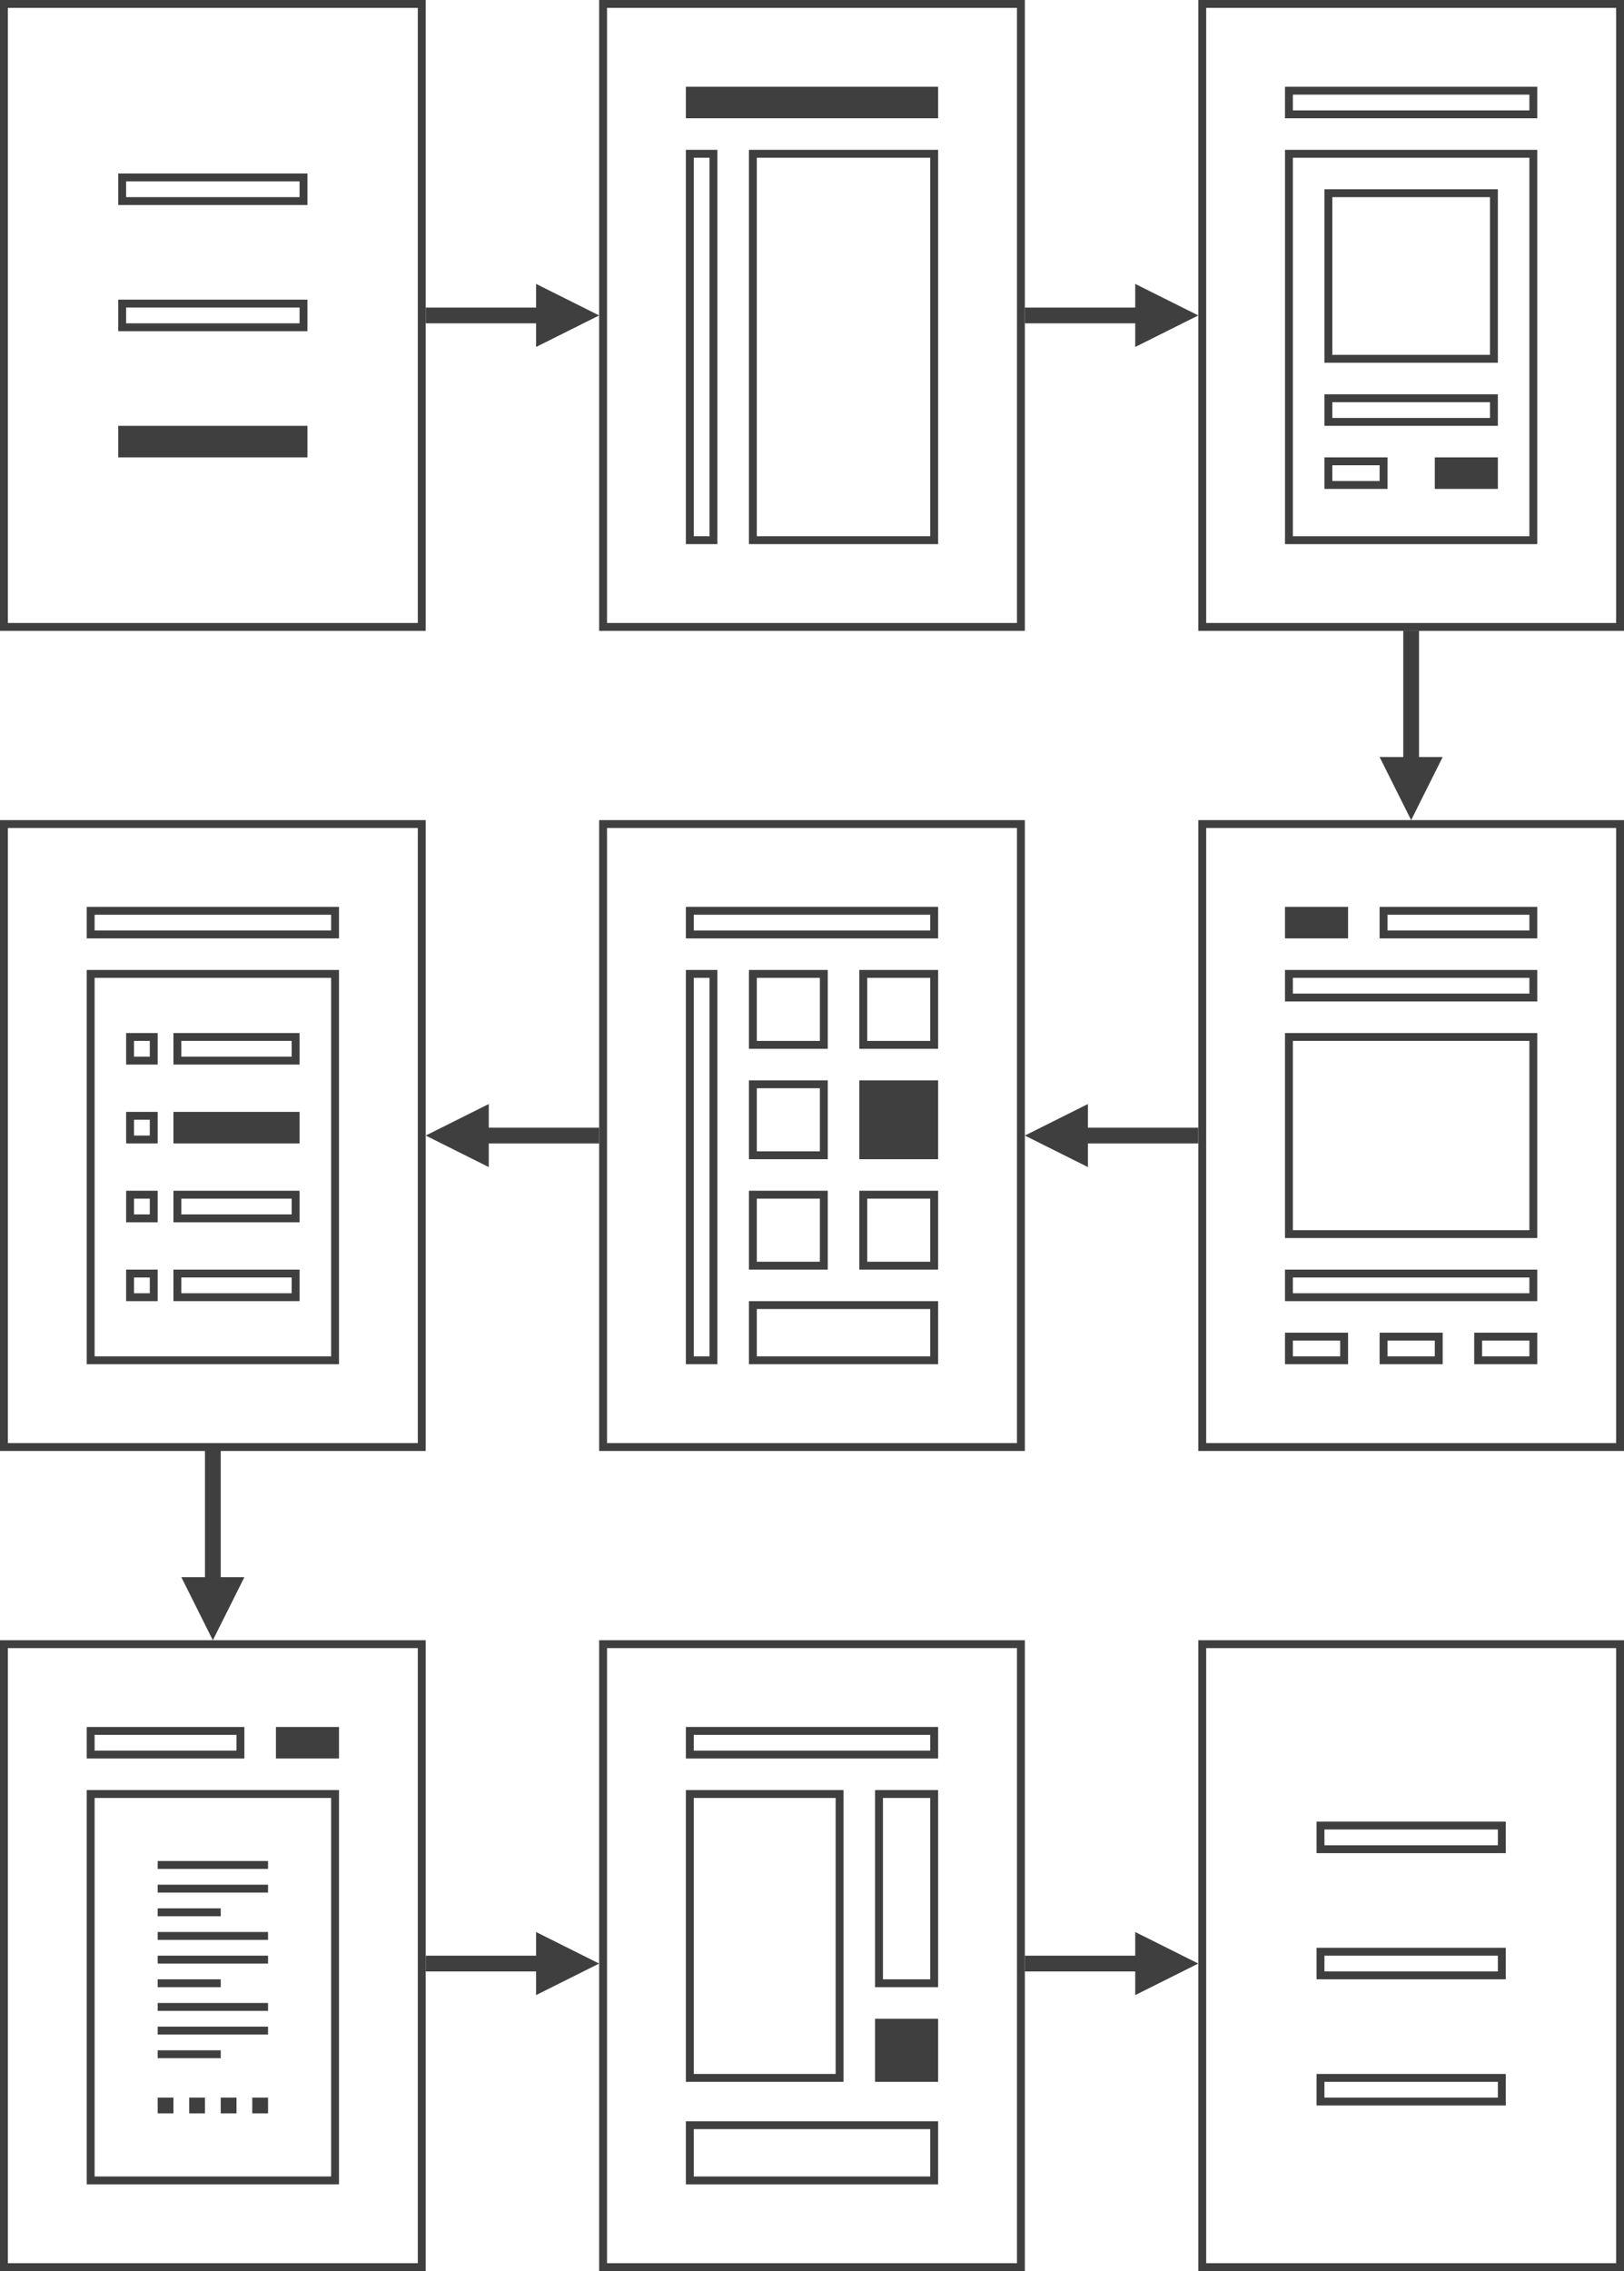 <?xml version="1.0" encoding="utf-8"?>
<!-- Generator: Adobe Illustrator 19.0.0, SVG Export Plug-In . SVG Version: 6.00 Build 0)  -->
<svg version="1.1" id="Layer_1" xmlns="http://www.w3.org/2000/svg" xmlns:xlink="http://www.w3.org/1999/xlink" x="0px" y="0px"
	 width="206px" height="288px" viewBox="0 0 206 288" style="enable-background:new 0 0 206 288;" xml:space="preserve">
<style type="text/css">
	.st0{fill:#3F3F3F;}
</style>
<g id="XMLID_510_">
	<path id="XMLID_226_" class="st0" d="M53,1v78H1V1H53 M54,0H0v80h54V0L54,0z"/>
</g>
<g id="XMLID_511_">
	<path id="XMLID_222_" class="st0" d="M129,1v78H77V1H129 M130,0H76v80h54V0L130,0z"/>
</g>
<g id="XMLID_512_">
	<path id="XMLID_218_" class="st0" d="M205,1v78h-52V1H205 M206,0h-54v80h54V0L206,0z"/>
</g>
<g id="XMLID_513_">
	<path id="XMLID_214_" class="st0" d="M53,105v78H1v-78H53 M54,104H0v80h54V104L54,104z"/>
</g>
<g id="XMLID_514_">
	<path id="XMLID_210_" class="st0" d="M129,105v78H77v-78H129 M130,104H76v80h54V104L130,104z"/>
</g>
<g id="XMLID_515_">
	<path id="XMLID_206_" class="st0" d="M205,105v78h-52v-78H205 M206,104h-54v80h54V104L206,104z"/>
</g>
<g id="XMLID_516_">
	<path id="XMLID_202_" class="st0" d="M53,209v78H1v-78H53 M54,208H0v80h54V208L54,208z"/>
</g>
<g id="XMLID_517_">
	<path id="XMLID_198_" class="st0" d="M129,209v78H77v-78H129 M130,208H76v80h54V208L130,208z"/>
</g>
<g id="XMLID_519_">
	<path id="XMLID_194_" class="st0" d="M205,209v78h-52v-78H205 M206,208h-54v80h54V208L206,208z"/>
</g>
<polygon id="XMLID_7_" class="st0" points="68,248 54,248 54,250 68,250 68,253 76,249 68,245 "/>
<polygon id="XMLID_208_" class="st0" points="152,249 144,245 144,248 130,248 130,250 144,250 144,253 "/>
<polygon id="XMLID_5_" class="st0" points="152,143 138,143 138,140 130,144 138,148 138,145 152,145 "/>
<polygon id="XMLID_2_" class="st0" points="76,40 68,36 68,39 54,39 54,41 68,41 68,44 "/>
<polygon id="XMLID_3_" class="st0" points="152,40 144,36 144,39 130,39 130,41 144,41 144,44 "/>
<polygon id="XMLID_4_" class="st0" points="180,96 180,80 178,80 178,96 175,96 179,104 183,96 "/>
<polygon id="XMLID_6_" class="st0" points="76,143 62,143 62,140 54,144 62,148 62,145 76,145 "/>
<polygon id="XMLID_200_" class="st0" points="28,184 26,184 26,200 23,200 27,208 31,200 28,200 "/>
<g id="XMLID_541_">
	<path id="XMLID_190_" class="st0" d="M38,23v2H16v-2H38 M39,22H15v4h24V22L39,22z"/>
</g>
<g id="XMLID_542_">
	<path id="XMLID_182_" class="st0" d="M38,39v2H16v-2H38 M39,38H15v4h24V38L39,38z"/>
</g>
<g id="XMLID_543_">
	<rect id="XMLID_188_" x="15" y="54" class="st0" width="24" height="4"/>
</g>
<g id="XMLID_544_">
	<rect id="XMLID_186_" x="87" y="11" class="st0" width="32" height="4"/>
</g>
<g id="XMLID_545_">
	<path id="XMLID_178_" class="st0" d="M118,20v48H96V20H118 M119,19H95v50h24V19L119,19z"/>
</g>
<g id="XMLID_546_">
	<path id="XMLID_174_" class="st0" d="M90,20v48h-2V20H90 M91,19h-4v50h4V19L91,19z"/>
</g>
<g id="XMLID_547_">
	<path id="XMLID_170_" class="st0" d="M118,116v2H88v-2H118 M119,115H87v4h32V115L119,115z"/>
</g>
<g id="XMLID_550_">
	<path id="XMLID_166_" class="st0" d="M118,166v6H96v-6H118 M119,165H95v8h24V165L119,165z"/>
</g>
<g id="XMLID_551_">
	<path id="XMLID_162_" class="st0" d="M104,124v8h-8v-8H104 M105,123H95v10h10V123L105,123z"/>
</g>
<g id="XMLID_552_">
	<path id="XMLID_158_" class="st0" d="M118,124v8h-8v-8H118 M119,123h-10v10h10V123L119,123z"/>
</g>
<g id="XMLID_553_">
	<path id="XMLID_152_" class="st0" d="M104,138v8h-8v-8H104 M105,137H95v10h10V137L105,137z"/>
</g>
<g id="XMLID_557_">
	<rect id="XMLID_156_" x="109" y="137" class="st0" width="10" height="10"/>
</g>
<g id="XMLID_558_">
	<path id="XMLID_148_" class="st0" d="M104,152v8h-8v-8H104 M105,151H95v10h10V151L105,151z"/>
</g>
<g id="XMLID_559_">
	<path id="XMLID_144_" class="st0" d="M118,152v8h-8v-8H118 M119,151h-10v10h10V151L119,151z"/>
</g>
<g id="XMLID_560_">
	<path id="XMLID_140_" class="st0" d="M90,124v48h-2v-48H90 M91,123h-4v50h4V123L91,123z"/>
</g>
<g id="XMLID_568_">
	<path id="XMLID_136_" class="st0" d="M42,116v2H12v-2H42 M43,115H11v4h32V115L43,115z"/>
</g>
<g id="XMLID_571_">
	<path id="XMLID_132_" class="st0" d="M37,132v2H23v-2H37 M38,131H22v4h16V131L38,131z"/>
</g>
<g id="XMLID_572_">
	<path id="XMLID_126_" class="st0" d="M19,132v2h-2v-2H19 M20,131h-4v4h4V131L20,131z"/>
</g>
<g id="XMLID_580_">
	<rect id="XMLID_130_" x="22" y="141" class="st0" width="16" height="4"/>
</g>
<g id="XMLID_574_">
	<path id="XMLID_122_" class="st0" d="M19,142v2h-2v-2H19 M20,141h-4v4h4V141L20,141z"/>
</g>
<g id="XMLID_673_">
	<path id="XMLID_118_" class="st0" d="M37,152v2H23v-2H37 M38,151H22v4h16V151L38,151z"/>
</g>
<g id="XMLID_599_">
	<path id="XMLID_114_" class="st0" d="M19,152v2h-2v-2H19 M20,151h-4v4h4V151L20,151z"/>
</g>
<g id="XMLID_692_">
	<path id="XMLID_110_" class="st0" d="M37,162v2H23v-2H37 M38,161H22v4h16V161L38,161z"/>
</g>
<g id="XMLID_691_">
	<path id="XMLID_106_" class="st0" d="M19,162v2h-2v-2H19 M20,161h-4v4h4V161L20,161z"/>
</g>
<g id="XMLID_569_">
	<path id="XMLID_102_" class="st0" d="M42,124v48H12v-48H42 M43,123H11v50h32V123L43,123z"/>
</g>
<g id="XMLID_576_">
	<path id="XMLID_98_" class="st0" d="M194,12v2h-30v-2H194 M195,11h-32v4h32V11L195,11z"/>
</g>
<g id="XMLID_577_">
	<path id="XMLID_94_" class="st0" d="M189,25v20h-20V25H189 M190,24h-22v22h22V24L190,24z"/>
</g>
<g id="XMLID_578_">
	<path id="XMLID_90_" class="st0" d="M189,51v2h-20v-2H189 M190,50h-22v4h22V50L190,50z"/>
</g>
<g id="XMLID_579_">
	<path id="XMLID_84_" class="st0" d="M175,59v2h-6v-2H175 M176,58h-8v4h8V58L176,58z"/>
</g>
<g id="XMLID_581_">
	<rect id="XMLID_88_" x="182" y="58" class="st0" width="8" height="4"/>
</g>
<g id="XMLID_582_">
	<path id="XMLID_80_" class="st0" d="M194,20v48h-30V20H194 M195,19h-32v50h32V19L195,19z"/>
</g>
<g id="XMLID_584_">
	<path id="XMLID_76_" class="st0" d="M194,116v2h-18v-2H194 M195,115h-20v4h20V115L195,115z"/>
</g>
<g id="XMLID_585_">
	<path id="XMLID_72_" class="st0" d="M194,162v2h-30v-2H194 M195,161h-32v4h32V161L195,161z"/>
</g>
<g id="XMLID_586_">
	<path id="XMLID_68_" class="st0" d="M182,170v2h-6v-2H182 M183,169h-8v4h8V169L183,169z"/>
</g>
<g id="XMLID_587_">
	<path id="XMLID_60_" class="st0" d="M194,124v2h-30v-2H194 M195,123h-32v4h32V123L195,123z"/>
</g>
<g id="XMLID_588_">
	<path id="XMLID_64_" class="st0" d="M170,170v2h-6v-2H170 M171,169h-8v4h8V169L171,169z"/>
</g>
<g id="XMLID_589_">
	<path id="XMLID_56_" class="st0" d="M194,170v2h-6v-2H194 M195,169h-8v4h8V169L195,169z"/>
</g>
<g id="XMLID_590_">
	<path id="XMLID_50_" class="st0" d="M194,132v24h-30v-24H194 M195,131h-32v26h32V131L195,131z"/>
</g>
<g id="XMLID_591_">
	<rect id="XMLID_54_" x="163" y="115" class="st0" width="8" height="4"/>
</g>
<g id="XMLID_736_">
	<path id="XMLID_45_" class="st0" d="M30,220v2H12v-2H30 M31,219H11v4h20V219L31,219z"/>
</g>
<g id="XMLID_737_">
	<rect id="XMLID_233_" x="35" y="219" class="st0" width="8" height="4"/>
</g>
<g id="XMLID_702_">
	<path id="XMLID_41_" class="st0" d="M42,228v48H12v-48H42 M43,227H11v50h32V227L43,227z"/>
</g>
<rect id="XMLID_703_" x="20" y="236" class="st0" width="14" height="1"/>
<rect id="XMLID_717_" x="20" y="266" class="st0" width="2" height="2"/>
<rect id="XMLID_728_" x="24" y="266" class="st0" width="2" height="2"/>
<rect id="XMLID_738_" x="28" y="266" class="st0" width="2" height="2"/>
<rect id="XMLID_739_" x="32" y="266" class="st0" width="2" height="2"/>
<rect id="XMLID_704_" x="20" y="239" class="st0" width="14" height="1"/>
<rect id="XMLID_711_" x="20" y="245" class="st0" width="14" height="1"/>
<rect id="XMLID_709_" x="20" y="248" class="st0" width="14" height="1"/>
<rect id="XMLID_707_" x="20" y="251" class="st0" width="8" height="1"/>
<rect id="XMLID_716_" x="20" y="254" class="st0" width="14" height="1"/>
<rect id="XMLID_713_" x="20" y="257" class="st0" width="14" height="1"/>
<rect id="XMLID_705_" x="20" y="260" class="st0" width="8" height="1"/>
<rect id="XMLID_706_" x="20" y="242" class="st0" width="8" height="1"/>
<g id="XMLID_742_">
	<path id="XMLID_37_" class="st0" d="M118,220v2H88v-2H118 M119,219H87v4h32V219L119,219z"/>
</g>
<g id="XMLID_710_">
	<path id="XMLID_33_" class="st0" d="M106,228v35H88v-35H106 M107,227H87v37h20V227L107,227z"/>
</g>
<g id="XMLID_745_">
	<path id="XMLID_30_" class="st0" d="M118,228v23h-6v-23H118 M119,227h-8v25h8V227L119,227z"/>
</g>
<g id="XMLID_746_">
	<rect id="XMLID_235_" x="111" y="256" class="st0" width="8" height="8"/>
</g>
<g id="XMLID_744_">
	<path id="XMLID_25_" class="st0" d="M118,270v6H88v-6H118 M119,269H87v8h32V269L119,269z"/>
</g>
<g id="XMLID_750_">
	<path id="XMLID_172_" class="st0" d="M190,232v2h-22v-2H190 M191,231h-24v4h24V231L191,231z"/>
</g>
<g id="XMLID_748_">
	<path id="XMLID_220_" class="st0" d="M190,248v2h-22v-2H190 M191,247h-24v4h24V247L191,247z"/>
</g>
<g id="XMLID_743_">
	<path id="XMLID_231_" class="st0" d="M190,264v2h-22v-2H190 M191,263h-24v4h24V263L191,263z"/>
</g>
</svg>
